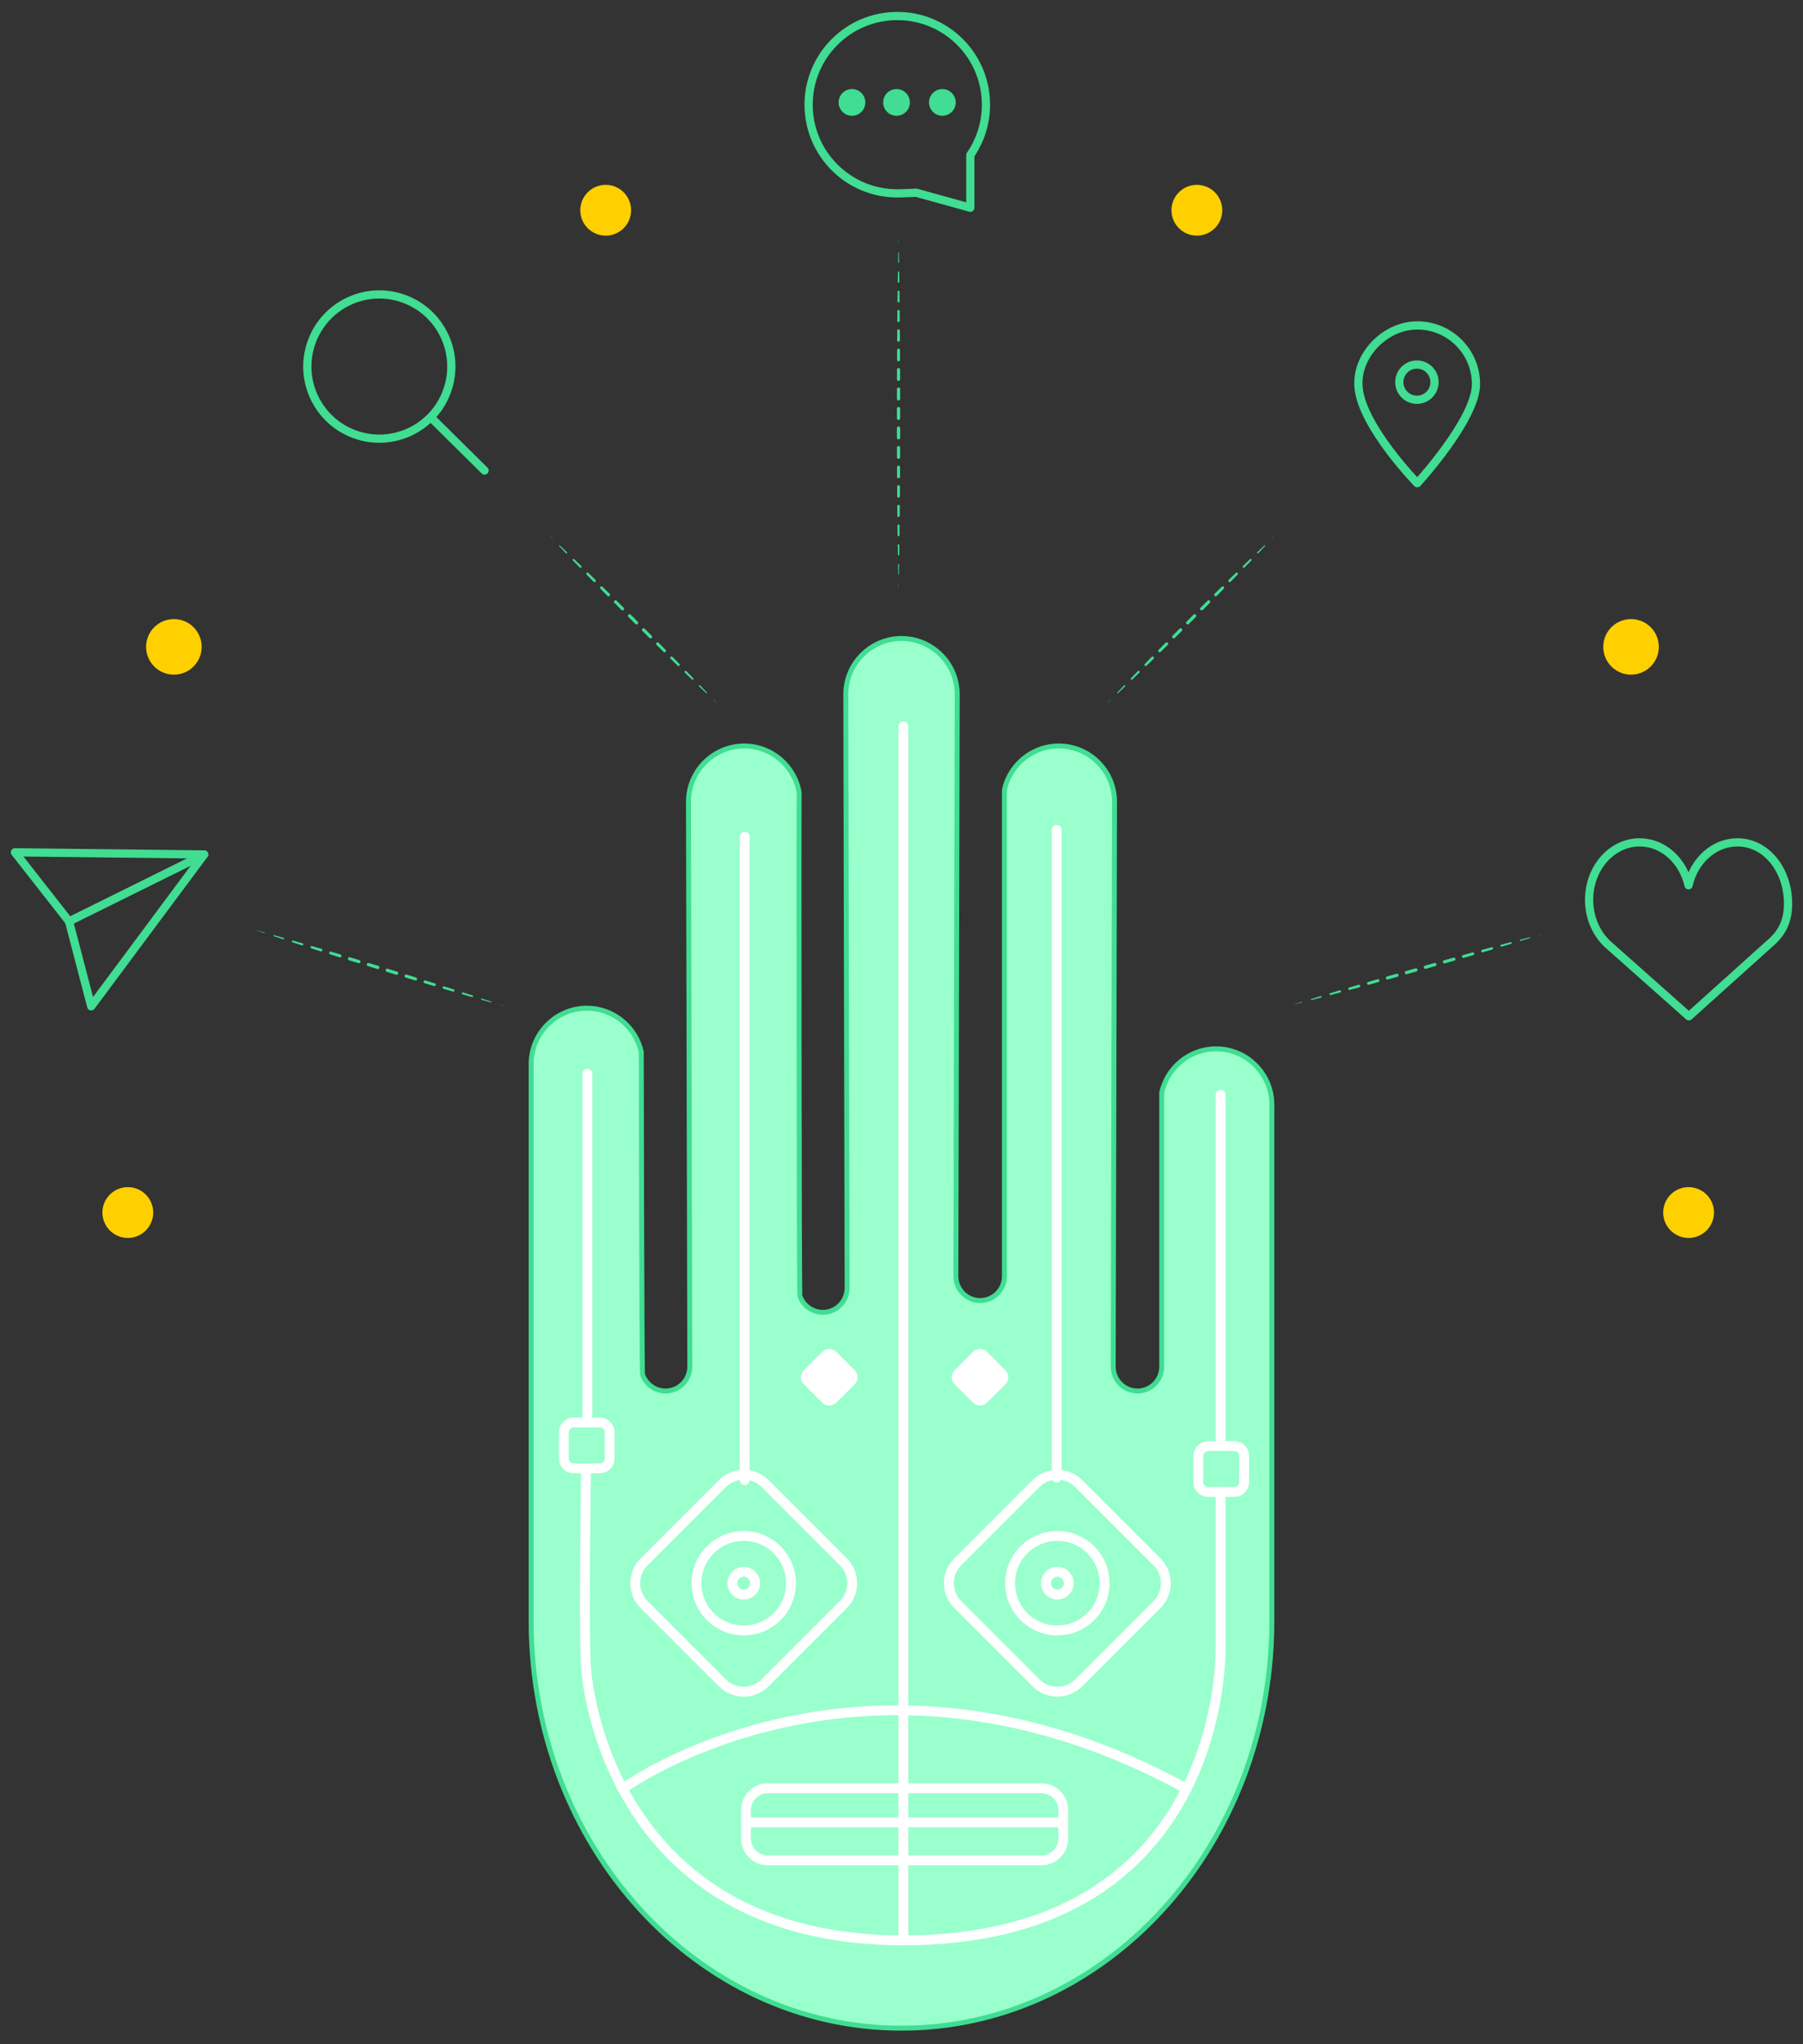 <?xml version="1.0" encoding="utf-8"?>
<!-- Generator: Adobe Illustrator 17.0.0, SVG Export Plug-In . SVG Version: 6.00 Build 0)  -->
<!DOCTYPE svg PUBLIC "-//W3C//DTD SVG 1.0//EN" "http://www.w3.org/TR/2001/REC-SVG-20010904/DTD/svg10.dtd">
<svg version="1.0" id="Layer_1" xmlns="http://www.w3.org/2000/svg" xmlns:xlink="http://www.w3.org/1999/xlink" x="0px" y="0px"
	 width="2190.475px" height="2483.12px" viewBox="0 0 2190.475 2483.12" enable-background="new 0 0 2190.475 2483.12"
	 xml:space="preserve">
<rect x="0" y="0" width="2190.475" height="2483.12" fill="#333333" stroke="none"/>
<g>
	<g>
		<g>
			<path fill="#40DD92" d="M1549.32,650.218l-4.102,4.384c-0.075,0.081-0.202,0.085-0.282,0.009
				c-0.081-0.075-0.085-0.202-0.01-0.282c0.003-0.003,0.006-0.006,0.01-0.009L1549.32,650.218z"/>
			<path fill="#40DD92" d="M1536.937,663.347l-8.303,8.725c-0.314,0.33-0.836,0.343-1.167,0.029
				c-0.331-0.314-0.343-0.837-0.029-1.167c0.009-0.009,0.02-0.02,0.029-0.029l8.725-8.303c0.21-0.201,0.544-0.192,0.745,0.018
				C1537.131,662.824,1537.129,663.145,1536.937,663.347z"/>
			<path fill="#40DD92" d="M1520.307,680.772l-8.362,8.666c-0.5,0.519-1.326,0.533-1.845,0.033c-0.518-0.5-0.533-1.326-0.033-1.845
				c0.009-0.01,0.023-0.023,0.033-0.033l8.666-8.361c0.433-0.418,1.123-0.405,1.541,0.028
				C1520.715,679.682,1520.712,680.352,1520.307,680.772z"/>
			<path fill="#40DD92" d="M1503.554,698.073l-8.404,8.623c-0.629,0.646-1.663,0.659-2.308,0.03s-0.659-1.663-0.03-2.308
				c0.008-0.008,0.021-0.022,0.03-0.03l8.623-8.404c0.584-0.569,1.52-0.557,2.089,0.027
				C1504.114,696.586,1504.11,697.502,1503.554,698.073z"/>
			<path fill="#40DD92" d="M1486.718,715.292l-8.447,8.58c-0.713,0.725-1.879,0.734-2.604,0.02
				c-0.725-0.714-0.734-1.879-0.021-2.604c0.004-0.005,0.016-0.016,0.021-0.02l8.58-8.448c0.688-0.677,1.794-0.669,2.472,0.019
				C1487.389,713.521,1487.386,714.613,1486.718,715.292z"/>
			<path fill="#40DD92" d="M1469.813,732.442l-8.492,8.536c-0.76,0.764-1.996,0.767-2.761,0.007
				c-0.764-0.76-0.768-1.996-0.007-2.761l0.007-0.007l8.536-8.492c0.752-0.748,1.969-0.745,2.717,0.007
				C1470.559,730.482,1470.558,731.693,1469.813,732.442z"/>
			<path fill="#40DD92" d="M1452.83,749.513l-8.512,8.515c-0.775,0.776-2.033,0.776-2.808,0.001s-0.776-2.032,0-2.808l0-0.001
				l8.515-8.512c0.775-0.774,2.03-0.774,2.805,0.001S1453.605,748.739,1452.83,749.513z"/>
			<path fill="#40DD92" d="M1435.782,766.52l-8.536,8.492c-0.753,0.749-1.971,0.746-2.72-0.007c-0.746-0.75-0.745-1.963,0-2.712
				l8.492-8.536c0.761-0.765,1.999-0.768,2.764-0.007c0.765,0.761,0.769,1.999,0.007,2.764L1435.782,766.52z"/>
			<path fill="#40DD92" d="M1418.678,783.471l-8.58,8.447c-0.69,0.679-1.799,0.67-2.478-0.019c-0.672-0.683-0.669-1.778,0-2.459
				l8.447-8.58c0.715-0.727,1.885-0.736,2.611-0.021c0.727,0.715,0.736,1.885,0.021,2.611
				C1418.694,783.456,1418.683,783.467,1418.678,783.471z"/>
			<path fill="#40DD92" d="M1401.504,800.352l-8.624,8.403c-0.586,0.571-1.525,0.559-2.097-0.027c-0.562-0.577-0.558-1.496,0-2.069
				l8.403-8.624c0.632-0.648,1.669-0.662,2.317-0.03c0.648,0.632,0.662,1.669,0.03,2.317
				C1401.526,800.33,1401.512,800.344,1401.504,800.352z"/>
			<path fill="#40DD92" d="M1384.245,817.147l-8.667,8.361c-0.435,0.419-1.127,0.407-1.547-0.028c-0.41-0.425-0.406-1.097,0-1.519
				l8.36-8.667c0.502-0.521,1.333-0.536,1.854-0.033c0.521,0.503,0.536,1.333,0.033,1.854
				C1384.269,817.124,1384.255,817.138,1384.245,817.147z"/>
			<path fill="#40DD92" d="M1366.878,833.835l-8.726,8.301c-0.212,0.202-0.547,0.193-0.749-0.019c-0.195-0.205-0.192-0.527,0-0.73
				l8.301-8.726c0.316-0.332,0.842-0.345,1.174-0.029c0.332,0.316,0.345,0.841,0.029,1.174
				C1366.898,833.815,1366.887,833.826,1366.878,833.835z"/>
			<path fill="#40DD92" d="M1349.405,850.417l-4.385,4.101l4.101-4.385c0.076-0.081,0.203-0.085,0.284-0.01
				c0.081,0.076,0.085,0.203,0.009,0.284C1349.412,850.411,1349.408,850.414,1349.405,850.417z"/>
		</g>
	</g>
	<g>
		<g>
			<path fill="#40DD92" d="M666.929,650.218l4.384,4.102c0.081,0.075,0.085,0.202,0.009,0.282c-0.075,0.081-0.202,0.085-0.282,0.009
				c-0.003-0.003-0.007-0.006-0.01-0.009L666.929,650.218z"/>
			<path fill="#40DD92" d="M680.058,662.602l8.725,8.303c0.33,0.314,0.343,0.837,0.029,1.167c-0.314,0.33-0.836,0.343-1.167,0.029
				c-0.009-0.009-0.021-0.02-0.029-0.029l-8.303-8.725c-0.2-0.211-0.192-0.544,0.019-0.745
				C679.535,662.408,679.856,662.41,680.058,662.602z"/>
			<path fill="#40DD92" d="M697.482,679.231l8.666,8.361c0.519,0.5,0.533,1.326,0.033,1.845c-0.5,0.519-1.326,0.533-1.845,0.033
				c-0.01-0.01-0.023-0.023-0.033-0.033l-8.361-8.666c-0.417-0.433-0.405-1.123,0.027-1.54
				C696.393,678.823,697.063,678.827,697.482,679.231z"/>
			<path fill="#40DD92" d="M714.784,695.984l8.624,8.404c0.646,0.629,0.659,1.663,0.03,2.308c-0.629,0.646-1.663,0.659-2.308,0.03
				c-0.008-0.008-0.022-0.022-0.03-0.03l-8.404-8.623c-0.569-0.584-0.557-1.519,0.027-2.089
				C713.297,695.425,714.213,695.428,714.784,695.984z"/>
			<path fill="#40DD92" d="M732.003,712.82l8.58,8.448c0.725,0.714,0.734,1.879,0.021,2.604c-0.714,0.725-1.88,0.734-2.604,0.02
				c-0.004-0.004-0.016-0.016-0.02-0.02l-8.448-8.58c-0.677-0.688-0.668-1.794,0.02-2.472
				C730.232,712.15,731.324,712.153,732.003,712.82z"/>
			<path fill="#40DD92" d="M749.153,729.725l8.536,8.492c0.765,0.76,0.768,1.996,0.007,2.761c-0.76,0.764-1.997,0.767-2.761,0.007
				l-0.007-0.007l-8.492-8.536c-0.748-0.752-0.745-1.969,0.007-2.717C747.193,728.979,748.404,728.981,749.153,729.725z"/>
			<path fill="#40DD92" d="M766.225,746.709l8.515,8.512c0.775,0.775,0.776,2.032,0,2.808c-0.775,0.776-2.032,0.776-2.808,0.001
				l0-0.001l-8.512-8.515c-0.774-0.775-0.774-2.03,0-2.805C764.195,745.934,765.45,745.934,766.225,746.709z"/>
			<path fill="#40DD92" d="M783.232,763.757l8.491,8.536c0.749,0.753,0.746,1.97-0.007,2.719c-0.75,0.746-1.963,0.745-2.712,0
				l-8.536-8.492c-0.765-0.761-0.768-1.999-0.007-2.764c0.761-0.765,1.999-0.768,2.764-0.007L783.232,763.757z"/>
			<path fill="#40DD92" d="M800.183,780.86l8.447,8.58c0.679,0.69,0.67,1.799-0.02,2.478c-0.683,0.672-1.778,0.669-2.458,0
				l-8.581-8.447c-0.727-0.715-0.736-1.885-0.02-2.611c0.715-0.727,1.884-0.736,2.611-0.021
				C800.167,780.844,800.178,780.856,800.183,780.86z"/>
			<path fill="#40DD92" d="M817.063,798.034l8.403,8.624c0.571,0.586,0.559,1.525-0.027,2.097c-0.577,0.562-1.496,0.558-2.069,0
				l-8.624-8.403c-0.648-0.632-0.662-1.669-0.03-2.317c0.632-0.648,1.669-0.662,2.317-0.03
				C817.041,798.013,817.055,798.026,817.063,798.034z"/>
			<path fill="#40DD92" d="M833.858,815.294l8.36,8.667c0.419,0.435,0.407,1.128-0.028,1.547c-0.425,0.41-1.098,0.406-1.52,0
				l-8.667-8.361c-0.521-0.503-0.536-1.332-0.034-1.854c0.503-0.521,1.333-0.536,1.854-0.033
				C833.835,815.27,833.849,815.284,833.858,815.294z"/>
			<path fill="#40DD92" d="M850.546,832.661l8.301,8.726c0.202,0.212,0.193,0.547-0.019,0.749c-0.205,0.195-0.527,0.193-0.73,0
				l-8.726-8.301c-0.332-0.316-0.345-0.841-0.029-1.174c0.316-0.332,0.841-0.345,1.174-0.029
				C850.526,832.641,850.537,832.652,850.546,832.661z"/>
			<path fill="#40DD92" d="M867.128,850.133l4.101,4.385l-4.385-4.101c-0.081-0.076-0.085-0.203-0.01-0.284
				c0.076-0.081,0.203-0.085,0.284-0.01C867.122,850.127,867.126,850.13,867.128,850.133z"/>
		</g>
	</g>
	<g>
		<g>
			<path fill="#40DD92" d="M1091.648,288.978l0.135,6c0.001,0.075-0.058,0.136-0.132,0.138c-0.074,0.002-0.136-0.057-0.138-0.132
				c0-0.002,0-0.004,0-0.006L1091.648,288.978z"/>
			<path fill="#40DD92" d="M1092.027,306.824l0.199,11.846c0.005,0.319-0.249,0.582-0.568,0.588s-0.583-0.249-0.587-0.568
				c0-0.006,0-0.014,0-0.019l0.199-11.846c0.003-0.209,0.176-0.376,0.385-0.373C1091.859,306.454,1092.024,306.62,1092.027,306.824z
				"/>
			<path fill="#40DD92" d="M1092.425,330.516l0.199,11.846c0.009,0.539-0.42,0.983-0.959,0.992c-0.539,0.009-0.983-0.42-0.992-0.959
				c0-0.01,0-0.023,0-0.033l0.199-11.846c0.007-0.429,0.361-0.771,0.79-0.764C1092.081,329.759,1092.418,330.099,1092.425,330.516z"
				/>
			<path fill="#40DD92" d="M1092.774,354.207l0.144,11.846c0.008,0.701-0.553,1.276-1.254,1.285
				c-0.701,0.008-1.276-0.553-1.285-1.254c0-0.008,0-0.023,0-0.031l0.143-11.846c0.008-0.622,0.518-1.12,1.14-1.112
				C1092.274,353.103,1092.766,353.599,1092.774,354.207z"/>
			<path fill="#40DD92" d="M1093.048,377.899l0.104,11.846c0.007,0.83-0.66,1.509-1.49,1.516c-0.83,0.007-1.509-0.66-1.517-1.49
				c0-0.006,0-0.02,0-0.026l0.104-11.846c0.007-0.773,0.639-1.395,1.412-1.388C1092.425,376.518,1093.041,377.138,1093.048,377.899z
				"/>
			<path fill="#40DD92" d="M1093.255,401.591l0.094,11.846c0.007,0.939-0.748,1.707-1.688,1.715
				c-0.939,0.007-1.707-0.748-1.715-1.688c0-0.006,0-0.021,0-0.027l0.095-11.846c0.007-0.887,0.732-1.601,1.619-1.594
				C1092.539,400.004,1093.247,400.716,1093.255,401.591z"/>
			<path fill="#40DD92" d="M1093.412,425.283l0.063,11.846c0.005,1.008-0.808,1.83-1.816,1.836
				c-1.008,0.005-1.831-0.808-1.835-1.816v-0.019l0.062-11.846c0.005-0.974,0.799-1.759,1.773-1.754
				C1092.625,423.534,1093.406,424.318,1093.412,425.283z"/>
			<path fill="#40DD92" d="M1093.537,448.975l0.038,11.846c0.003,1.064-0.856,1.929-1.92,1.932s-1.929-0.856-1.933-1.92v-0.012
				l0.038-11.846c0.003-1.043,0.852-1.886,1.895-1.882C1092.693,447.096,1093.533,447.938,1093.537,448.975z"/>
			<path fill="#40DD92" d="M1093.595,472.667l0.021,11.846c0.002,1.087-0.877,1.969-1.964,1.971
				c-1.086,0.002-1.969-0.878-1.971-1.964v-0.007l0.021-11.846c0.002-1.075,0.875-1.945,1.95-1.944
				C1092.727,470.725,1093.597,471.591,1093.595,472.667z"/>
			<path fill="#40DD92" d="M1093.637,496.359l0.002,11.846c0,1.099-0.891,1.991-1.99,1.991c-1.1,0-1.991-0.891-1.991-1.99v-0.001
				l0.002-11.846c0-1.098,0.891-1.988,1.989-1.988S1093.637,495.26,1093.637,496.359z"/>
			<path fill="#40DD92" d="M1093.618,520.051l-0.021,11.846c-0.002,1.076-0.876,1.948-1.953,1.946
				c-1.076-0.002-1.947-0.869-1.945-1.946l-0.021-11.846c-0.002-1.088,0.878-1.972,1.966-1.973c1.088-0.002,1.972,0.878,1.974,1.966
				V520.051z"/>
			<path fill="#40DD92" d="M1093.576,543.742l-0.034,11.846c-0.003,1.046-0.854,1.891-1.899,1.888
				c-1.042-0.003-1.885-0.848-1.888-1.888l-0.035-11.846c-0.003-1.065,0.858-1.931,1.923-1.934s1.931,0.858,1.934,1.923V543.742z"/>
			<path fill="#40DD92" d="M1093.479,567.434l-0.063,11.846c-0.005,0.977-0.801,1.764-1.777,1.759
				c-0.97-0.005-1.753-0.791-1.759-1.759l-0.063-11.846c-0.005-1.011,0.81-1.835,1.821-1.841s1.835,0.81,1.841,1.821V567.434z"/>
			<path fill="#40DD92" d="M1093.354,591.126l-0.092,11.846c-0.007,0.891-0.735,1.607-1.626,1.6c-0.882-0.007-1.593-0.722-1.6-1.6
				l-0.092-11.846c-0.007-0.942,0.75-1.711,1.692-1.719s1.711,0.75,1.719,1.692C1093.354,591.105,1093.354,591.12,1093.354,591.126z
				"/>
			<path fill="#40DD92" d="M1093.157,614.818l-0.104,11.846c-0.007,0.776-0.642,1.399-1.417,1.393
				c-0.767-0.007-1.386-0.629-1.393-1.393l-0.104-11.846c-0.007-0.833,0.662-1.515,1.496-1.522s1.515,0.662,1.522,1.496
				C1093.157,614.798,1093.157,614.812,1093.157,614.818z"/>
			<path fill="#40DD92" d="M1092.923,638.51l-0.145,11.846c-0.007,0.625-0.52,1.125-1.145,1.117
				c-0.615-0.007-1.109-0.506-1.117-1.117l-0.145-11.846c-0.008-0.704,0.556-1.282,1.26-1.291c0.705-0.009,1.283,0.555,1.291,1.26
				C1092.923,638.487,1092.923,638.502,1092.923,638.51z"/>
			<path fill="#40DD92" d="M1092.63,662.202l-0.2,11.846c-0.007,0.432-0.363,0.775-0.794,0.768c-0.422-0.007-0.76-0.349-0.768-0.768
				l-0.2-11.846c-0.009-0.542,0.423-0.989,0.965-0.998s0.989,0.423,0.998,0.965C1092.63,662.178,1092.63,662.192,1092.63,662.202z"
				/>
			<path fill="#40DD92" d="M1092.229,685.894l-0.2,11.846c-0.004,0.21-0.177,0.378-0.388,0.375c-0.206-0.004-0.371-0.17-0.375-0.375
				l-0.2-11.846c-0.005-0.321,0.25-0.586,0.571-0.591c0.321-0.005,0.585,0.25,0.591,0.571
				C1092.23,685.88,1092.23,685.888,1092.229,685.894z"/>
			<path fill="#40DD92" d="M1091.784,709.585l-0.136,6l-0.136-6c-0.002-0.075,0.058-0.137,0.133-0.139
				c0.075-0.002,0.137,0.058,0.139,0.133C1091.784,709.581,1091.784,709.583,1091.784,709.585z"/>
		</g>
	</g>
	<g>
		<g>
			<path fill="#40DD92" d="M309.783,1129.675l11.579,3.171c0.187,0.051,0.297,0.244,0.246,0.431s-0.244,0.297-0.431,0.246
				c-0.006-0.002-0.014-0.004-0.02-0.006L309.783,1129.675z"/>
			<path fill="#40DD92" d="M332.918,1136.092l11.556,3.247c0.474,0.133,0.751,0.626,0.618,1.101s-0.626,0.751-1.101,0.618
				c-0.012-0.003-0.027-0.008-0.039-0.012l-11.397-3.765c-0.326-0.108-0.502-0.459-0.395-0.785
				C332.264,1136.179,332.6,1136.004,332.918,1136.092z"/>
			<path fill="#40DD92" d="M356.015,1142.629l11.534,3.319c0.697,0.201,1.1,0.928,0.899,1.625c-0.201,0.697-0.928,1.099-1.625,0.899
				c-0.012-0.003-0.029-0.009-0.041-0.013l-11.419-3.693c-0.587-0.19-0.91-0.82-0.72-1.407
				C354.829,1142.785,355.439,1142.464,356.015,1142.629z"/>
			<path fill="#40DD92" d="M379.071,1149.305l11.518,3.371c0.854,0.25,1.343,1.144,1.093,1.997c-0.25,0.853-1.144,1.343-1.997,1.093
				c-0.01-0.003-0.027-0.008-0.036-0.011l-11.436-3.641c-0.773-0.246-1.2-1.072-0.954-1.845
				C377.501,1149.508,378.308,1149.083,379.071,1149.305z"/>
			<path fill="#40DD92" d="M402.099,1156.071l11.501,3.425c0.958,0.285,1.504,1.294,1.219,2.252
				c-0.286,0.958-1.294,1.504-2.252,1.219c-0.005-0.001-0.02-0.006-0.024-0.007l-11.452-3.587c-0.909-0.285-1.416-1.253-1.131-2.163
				C400.242,1156.308,401.196,1155.803,402.099,1156.071z"/>
			<path fill="#40DD92" d="M425.102,1162.92l11.488,3.467c1.023,0.309,1.603,1.389,1.294,2.413
				c-0.309,1.024-1.389,1.603-2.413,1.294l-0.012-0.004l-11.465-3.545c-1-0.309-1.561-1.371-1.251-2.371
				C423.05,1163.179,424.105,1162.62,425.102,1162.92z"/>
			<path fill="#40DD92" d="M448.074,1169.866l11.485,3.479c1.053,0.319,1.648,1.432,1.329,2.485
				c-0.319,1.053-1.431,1.648-2.484,1.329l-0.009-0.003l-11.468-3.533c-1.037-0.319-1.618-1.419-1.299-2.456
				S447.038,1169.547,448.074,1169.866z"/>
			<path fill="#40DD92" d="M471.031,1176.864l11.468,3.533c1.03,0.317,1.607,1.409,1.29,2.438c-0.317,1.03-1.4,1.61-2.43,1.292
				l-11.485-3.479c-1.046-0.317-1.637-1.422-1.32-2.468c0.317-1.046,1.422-1.637,2.468-1.32L471.031,1176.864z"/>
			<path fill="#40DD92" d="M493.968,1183.93l11.456,3.572c0.977,0.305,1.522,1.344,1.218,2.32c-0.303,0.97-1.33,1.514-2.3,1.224
				l-11.497-3.44c-1.017-0.304-1.595-1.375-1.291-2.393c0.304-1.017,1.375-1.595,2.393-1.291
				C493.95,1183.925,493.964,1183.929,493.968,1183.93z"/>
			<path fill="#40DD92" d="M516.876,1191.09l11.45,3.591c0.884,0.277,1.376,1.219,1.099,2.103c-0.275,0.876-1.203,1.366-2.08,1.106
				l-11.502-3.42c-0.936-0.278-1.469-1.262-1.19-2.198c0.278-0.936,1.262-1.469,2.198-1.19
				C516.856,1191.084,516.87,1191.089,516.876,1191.09z"/>
			<path fill="#40DD92" d="M539.761,1198.323l11.435,3.641c0.734,0.234,1.14,1.018,0.906,1.752c-0.23,0.723-0.996,1.127-1.721,0.915
				l-11.518-3.37c-0.814-0.238-1.281-1.092-1.043-1.906c0.238-0.814,1.091-1.281,1.906-1.043
				C539.735,1198.315,539.752,1198.32,539.761,1198.323z"/>
			<path fill="#40DD92" d="M562.618,1205.648l11.419,3.694c0.532,0.172,0.823,0.743,0.651,1.274
				c-0.168,0.521-0.721,0.811-1.243,0.661l-11.534-3.318c-0.641-0.185-1.012-0.854-0.827-1.496s0.854-1.012,1.496-0.828
				C562.591,1205.64,562.607,1205.645,562.618,1205.648z"/>
			<path fill="#40DD92" d="M585.435,1213.104l11.397,3.767c0.247,0.082,0.381,0.348,0.299,0.595
				c-0.079,0.24-0.334,0.373-0.575,0.306l-11.556-3.245c-0.396-0.111-0.626-0.522-0.515-0.917s0.522-0.626,0.917-0.515
				C585.413,1213.097,585.425,1213.101,585.435,1213.104z"/>
			<path fill="#40DD92" d="M608.217,1220.674l4.964,1.683l-5.058-1.378c-0.085-0.023-0.135-0.111-0.112-0.196
				c0.023-0.085,0.111-0.135,0.196-0.112C608.211,1220.672,608.214,1220.673,608.217,1220.674z"/>
		</g>
	</g>
	<g>
		<g>
			<path fill="#40DD92" d="M1570.115,1220.774l11.451-3.606c0.185-0.058,0.382,0.044,0.44,0.229s-0.044,0.382-0.229,0.44
				c-0.006,0.002-0.013,0.004-0.02,0.006L1570.115,1220.774z"/>
			<path fill="#40DD92" d="M1593.038,1213.637l11.472-3.53c0.472-0.145,0.971,0.12,1.116,0.591s-0.119,0.971-0.591,1.116
				c-0.012,0.004-0.027,0.008-0.039,0.011l-11.62,3.008c-0.333,0.086-0.672-0.114-0.758-0.446
				C1592.535,1214.065,1592.722,1213.735,1593.038,1213.637z"/>
			<path fill="#40DD92" d="M1615.995,1206.622l11.493-3.457c0.695-0.209,1.428,0.185,1.637,0.88s-0.185,1.428-0.88,1.637
				c-0.012,0.004-0.029,0.008-0.041,0.012l-11.6,3.081c-0.597,0.159-1.209-0.197-1.368-0.794
				C1615.081,1207.396,1615.42,1206.796,1615.995,1206.622z"/>
			<path fill="#40DD92" d="M1638.991,1199.746l11.508-3.404c0.853-0.252,1.749,0.234,2.001,1.088s-0.234,1.749-1.087,2.001
				c-0.01,0.003-0.027,0.008-0.037,0.01l-11.584,3.133c-0.784,0.212-1.59-0.251-1.803-1.035
				C1637.781,1200.767,1638.229,1199.972,1638.991,1199.746z"/>
			<path fill="#40DD92" d="M1662.014,1192.961l11.523-3.351c0.961-0.279,1.966,0.273,2.245,1.234s-0.273,1.966-1.233,2.245
				c-0.005,0.001-0.02,0.006-0.025,0.007l-11.569,3.187c-0.919,0.253-1.869-0.287-2.123-1.206
				C1660.581,1194.167,1661.11,1193.225,1662.014,1192.961z"/>
			<path fill="#40DD92" d="M1685.06,1186.26l11.536-3.307c1.028-0.295,2.1,0.3,2.395,1.328s-0.3,2.1-1.328,2.395l-0.013,0.004
				l-11.557,3.23c-1.008,0.282-2.055-0.307-2.337-1.316C1683.475,1187.589,1684.059,1186.547,1685.06,1186.26z"/>
			<path fill="#40DD92" d="M1708.133,1179.656l11.539-3.296c1.059-0.302,2.162,0.311,2.464,1.369s-0.311,2.161-1.369,2.464
				l-0.009,0.003l-11.554,3.242c-1.045,0.293-2.129-0.316-2.422-1.361C1706.488,1181.031,1707.089,1179.949,1708.133,1179.656z"/>
			<path fill="#40DD92" d="M1731.222,1173.105l11.554-3.242c1.037-0.291,2.114,0.314,2.405,1.351
				c0.291,1.037-0.305,2.111-1.342,2.402l-11.538,3.296c-1.051,0.3-2.146-0.308-2.446-1.359c-0.3-1.051,0.308-2.146,1.359-2.446
				L1731.222,1173.105z"/>
			<path fill="#40DD92" d="M1754.33,1166.622l11.565-3.202c0.986-0.273,2.006,0.305,2.279,1.291c0.271,0.978-0.298,1.991-1.27,2.273
				l-11.527,3.336c-1.02,0.295-2.085-0.292-2.38-1.312s0.292-2.085,1.312-2.38
				C1754.312,1166.627,1754.326,1166.623,1754.33,1166.622z"/>
			<path fill="#40DD92" d="M1777.465,1160.234l11.571-3.182c0.892-0.245,1.814,0.279,2.06,1.171
				c0.243,0.884-0.271,1.797-1.147,2.053l-11.521,3.356c-0.937,0.273-1.917-0.265-2.189-1.202c-0.272-0.936,0.265-1.917,1.202-2.189
				C1777.445,1160.24,1777.459,1160.235,1777.465,1160.234z"/>
			<path fill="#40DD92" d="M1800.62,1153.919l11.585-3.132c0.742-0.201,1.507,0.238,1.708,0.98c0.197,0.731-0.227,1.484-0.949,1.698
				l-11.507,3.405c-0.813,0.24-1.666-0.223-1.906-1.036s0.223-1.666,1.036-1.906
				C1800.595,1153.927,1800.611,1153.922,1800.62,1153.919z"/>
			<path fill="#40DD92" d="M1823.802,1147.698l11.6-3.079c0.539-0.143,1.09,0.177,1.233,0.716c0.14,0.527-0.166,1.068-0.684,1.224
				l-11.493,3.458c-0.637,0.192-1.309-0.169-1.501-0.807c-0.192-0.637,0.169-1.309,0.807-1.501
				C1823.776,1147.706,1823.792,1147.701,1823.802,1147.698z"/>
			<path fill="#40DD92" d="M1847.022,1141.609l11.62-3.006c0.249-0.064,0.503,0.085,0.567,0.334
				c0.063,0.242-0.078,0.489-0.313,0.562l-11.472,3.531c-0.39,0.12-0.803-0.099-0.923-0.489s0.099-0.803,0.488-0.923
				C1847,1141.615,1847.012,1141.612,1847.022,1141.609z"/>
			<path fill="#40DD92" d="M1870.274,1135.636l4.824-1.208l-4.741,1.5c-0.08,0.025-0.165-0.019-0.19-0.099
				c-0.025-0.08,0.019-0.165,0.099-0.19C1870.268,1135.637,1870.271,1135.637,1870.274,1135.636z"/>
		</g>
	</g>
	<circle fill="#FFD000" cx="211.25" cy="785.837" r="33.758"/>
	<circle fill="#FFD000" cx="735.857" cy="255.416" r="30.862"/>
	<circle fill="#FFD000" cx="1454.075" cy="255.416" r="30.862"/>
	<circle fill="#FFD000" cx="1981.552" cy="785.837" r="33.758"/>
	<path fill="none" stroke="#40DD92" stroke-width="10" stroke-linecap="round" stroke-linejoin="round" stroke-miterlimit="10" d="
		M543.381,474.341c-16.011,45.644-65.939,69.648-111.517,53.614c-45.578-16.034-69.548-66.034-53.537-111.678
		s65.939-69.648,111.517-53.614C535.423,378.697,559.392,428.697,543.381,474.341z"/>
	
		<line fill="none" stroke="#40DD92" stroke-width="10" stroke-linecap="round" stroke-linejoin="round" stroke-miterlimit="10" x1="525.663" y1="509.26" x2="588.686" y2="571.596"/>
	<path fill="none" stroke="#40DD92" stroke-width="10" stroke-linecap="round" stroke-linejoin="round" stroke-miterlimit="10" d="
		M1793.182,466.634c0,42.777-71.295,120.409-71.295,120.409s-66.542-68.126-71.295-115.656
		c-3.917-39.175,31.924-76.048,71.295-76.048S1793.182,427.264,1793.182,466.634z"/>
	
		<circle fill="none" stroke="#40DD92" stroke-width="10" stroke-linecap="round" stroke-linejoin="round" stroke-miterlimit="10" cx="1721.418" cy="464.258" r="21.388"/>
	<g>
		
			<polygon fill="none" stroke="#40DD92" stroke-width="10" stroke-linecap="round" stroke-linejoin="round" stroke-miterlimit="10" points="
			18.129,1035.407 248.063,1038.032 110.814,1222.529 83.89,1119.35 		"/>
		
			<line fill="none" stroke="#40DD92" stroke-width="10" stroke-linecap="round" stroke-linejoin="round" stroke-miterlimit="10" x1="83.89" y1="1119.35" x2="248.063" y2="1038.032"/>
	</g>
	<path fill="none" stroke="#40DD92" stroke-width="10" stroke-linecap="round" stroke-linejoin="round" stroke-miterlimit="10" d="
		M1197.859,127.192c0,22.703-7.018,43.759-19.012,61.123v64.039l-65.75-18.22c0,0-15.78,0.792-22.973,0.792
		c-59.507,0-107.734-48.227-107.734-107.734s48.227-107.734,107.734-107.734C1149.632,19.458,1197.859,67.685,1197.859,127.192z"/>
	<circle fill="#40DD92" cx="1035.07" cy="124.42" r="16.239"/>
	<circle fill="#40DD92" cx="1089.201" cy="124.42" r="16.239"/>
	<circle fill="#40DD92" cx="1144.878" cy="124.42" r="16.239"/>
	<path fill="none" stroke="#40DD92" stroke-width="10" stroke-linecap="round" stroke-linejoin="round" stroke-miterlimit="10" d="
		M2143.924,1151.776l-92.113,82.86l-95.709-85.031c-15.447-12.675-25.492-33.287-25.492-56.56c0-38.499,27.488-69.71,61.393-69.71
		c28.534,0,52.536,22.117,59.412,52.077c6.876-29.96,30.879-52.077,59.412-52.077c33.904,0,59.408,31.263,61.393,69.71
		c1.942,37.613-19.012,49.701-28.217,58.668"/>
	<circle fill="#FFD000" cx="155.276" cy="1473.03" r="30.862"/>
	<circle fill="#FFD000" cx="2051.478" cy="1473.03" r="30.862"/>
</g>
<g>
	
		<path fill="#99FFCC" stroke="#40DD92" stroke-width="6" stroke-linecap="round" stroke-linejoin="round" stroke-miterlimit="10" d="
		M1545.172,1341.853v627.519c0,10.655-0.302,21.23-0.908,31.71v0.048c-14.907,258.318-210.235,462.772-449.027,462.772
		c-248.491,0-449.935-221.416-449.935-494.53c0-7.103,0-26.136,0-28.668v-648.224c0-18.619,7.613-35.549,19.877-47.813
		c12.264-12.264,29.194-19.877,47.813-19.877c32.236,0,59.391,22.823,66.097,53.116c0,0,0.557,389.014,1.593,392.009
		c3.966,11.579,14.987,19.94,27.872,19.94c16.214,0,29.465-13.251,29.465-29.465l-1.593-686.449
		c0-18.619,7.613-35.549,19.877-47.813c12.264-12.264,29.194-19.877,47.813-19.877c33.478,0,61.478,24.623,66.781,56.652
		c-0.446,2.023-0.127,608.455,0.908,611.449c3.966,11.579,14.987,19.941,27.872,19.941c16.214,0,29.465-13.251,29.465-29.465
		l-1.593-721.488c0-18.619,7.613-35.549,19.877-47.813s29.194-19.877,47.813-19.877c37.237,0,67.689,30.452,67.689,67.689
		l-1.593,707.154c0,16.214,13.251,29.465,29.465,29.465c12.885,0,23.906-8.362,27.872-19.94c1.035-2.994,1.593-6.196,1.593-9.524
		V959.368c2.835-12.805,9.317-24.273,18.284-33.239c12.264-12.264,29.194-19.877,47.813-19.877
		c37.237,0,67.689,30.452,67.689,67.689l-1.593,686.449c0,16.214,13.251,29.465,29.465,29.465c12.885,0,23.906-8.362,27.872-19.94
		c1.035-2.994,1.593-6.196,1.593-9.524v-333.111c2.835-12.805,9.317-24.273,18.284-33.239
		c12.264-12.264,29.194-19.877,47.813-19.877C1514.72,1274.163,1545.172,1304.615,1545.172,1341.853z"/>
	<g>
		
			<line fill="none" stroke="#FFFFFF" stroke-width="12" stroke-linecap="round" stroke-linejoin="round" stroke-miterlimit="10" x1="713.609" y1="1304.424" x2="713.609" y2="1728.08"/>
		
			<line fill="none" stroke="#FFFFFF" stroke-width="12" stroke-linecap="round" stroke-linejoin="round" stroke-miterlimit="10" x1="904.732" y1="1016.493" x2="904.732" y2="1798.158"/>
		
			<line fill="none" stroke="#FFFFFF" stroke-width="12" stroke-linecap="round" stroke-linejoin="round" stroke-miterlimit="10" x1="1283.792" y1="1008.185" x2="1283.792" y2="1794.972"/>
		
			<line fill="none" stroke="#FFFFFF" stroke-width="12" stroke-linecap="round" stroke-linejoin="round" stroke-miterlimit="10" x1="1482.878" y1="1329.907" x2="1482.878" y2="1753.563"/>
		<path fill="none" stroke="#FFFFFF" stroke-width="12" stroke-linecap="round" stroke-linejoin="round" stroke-miterlimit="10" d="
			M728.685,1783.824h-31.744c-6.6,0-12-5.4-12-12v-31.744c0-6.6,5.4-12,12-12h31.744c6.6,0,12,5.4,12,12v31.744
			C740.685,1778.424,735.285,1783.824,728.685,1783.824z"/>
		<path fill="none" stroke="#FFFFFF" stroke-width="12" stroke-linecap="round" stroke-linejoin="round" stroke-miterlimit="10" d="
			M1499.546,1812.492h-31.744c-6.6,0-12-5.4-12-12v-31.744c0-6.6,5.4-12,12-12h31.744c6.6,0,12,5.4,12,12v31.744
			C1511.546,1807.092,1506.146,1812.492,1499.546,1812.492z"/>
		<g>
			
				<path fill="none" stroke="#FFFFFF" stroke-width="12" stroke-linecap="round" stroke-linejoin="round" stroke-miterlimit="10" d="
				M877.761,2044.483l-95.363-95.363c-14.19-14.19-14.19-37.41,0-51.6l95.363-95.363c14.19-14.19,37.41-14.19,51.6,0l95.363,95.363
				c14.19,14.19,14.19,37.41,0,51.6l-95.363,95.363C915.171,2058.673,891.951,2058.673,877.761,2044.483z"/>
			
				<circle fill="none" stroke="#FFFFFF" stroke-width="12" stroke-linecap="round" stroke-linejoin="round" stroke-miterlimit="10" cx="903.561" cy="1923.32" r="57.403"/>
			
				<circle fill="none" stroke="#FFFFFF" stroke-width="12" stroke-linecap="round" stroke-linejoin="round" stroke-miterlimit="10" cx="903.561" cy="1923.32" r="13.856"/>
		</g>
		<g>
			
				<path fill="none" stroke="#FFFFFF" stroke-width="12" stroke-linecap="round" stroke-linejoin="round" stroke-miterlimit="10" d="
				M1258.766,2044.483l-95.363-95.363c-14.19-14.19-14.19-37.41,0-51.6l95.363-95.363c14.19-14.19,37.41-14.19,51.6,0l95.363,95.363
				c14.19,14.19,14.19,37.41,0,51.6l-95.363,95.363C1296.177,2058.673,1272.956,2058.673,1258.766,2044.483z"/>
			
				<circle fill="none" stroke="#FFFFFF" stroke-width="12" stroke-linecap="round" stroke-linejoin="round" stroke-miterlimit="10" cx="1284.566" cy="1923.32" r="57.403"/>
			
				<circle fill="none" stroke="#FFFFFF" stroke-width="12" stroke-linecap="round" stroke-linejoin="round" stroke-miterlimit="10" cx="1284.566" cy="1923.32" r="13.856"/>
		</g>
		<path fill="none" stroke="#FFFFFF" stroke-width="12" stroke-linecap="round" stroke-linejoin="round" stroke-miterlimit="10" d="
			M712.017,1783.824c0,0-3.185,194.308,0,242.089c3.185,47.781,46.188,331.279,385.431,331.279V882.362"/>
		<path fill="none" stroke="#FFFFFF" stroke-width="12" stroke-linecap="round" stroke-linejoin="round" stroke-miterlimit="10" d="
			M1482.878,1812.492c0,0,0,143.342,0,191.123c0,47.781-19.112,353.577-385.431,353.577"/>
		<path fill="none" stroke="#FFFFFF" stroke-width="12" stroke-linecap="round" stroke-linejoin="round" stroke-miterlimit="10" d="
			M1265.268,2260.038H932.812c-14.568,0-26.487-11.919-26.487-26.487v-34.624c0-14.568,11.919-26.487,26.487-26.487h332.457
			c14.568,0,26.487,11.919,26.487,26.487v34.624C1291.755,2248.118,1279.836,2260.038,1265.268,2260.038z"/>
		<path fill="none" stroke="#FFFFFF" stroke-width="12" stroke-linecap="round" stroke-linejoin="round" stroke-miterlimit="10" d="
			M756.435,2173.018c0,0,293.49-214.434,685.162,0"/>
		<path fill="#FFFFFF" d="M998.975,1704.064l-22.446-22.447c-4.667-4.667-4.667-12.304,0-16.971l22.446-22.446
			c4.667-4.667,12.304-4.667,16.971,0l22.446,22.446c4.667,4.667,4.667,12.304,0,16.971l-22.446,22.447
			C1011.279,1708.73,1003.642,1708.73,998.975,1704.064z"/>
		<path fill="#FFFFFF" d="M1182.134,1704.064l-22.447-22.447c-4.667-4.667-4.667-12.304,0-16.971l22.447-22.446
			c4.667-4.667,12.304-4.667,16.971,0l22.446,22.446c4.667,4.667,4.667,12.304,0,16.971l-22.446,22.447
			C1194.438,1708.73,1186.801,1708.73,1182.134,1704.064z"/>
		
			<line fill="none" stroke="#FFFFFF" stroke-width="12" stroke-linecap="round" stroke-linejoin="round" stroke-miterlimit="10" x1="906.325" y1="2213.85" x2="1291.755" y2="2213.85"/>
	</g>
</g>
</svg>
